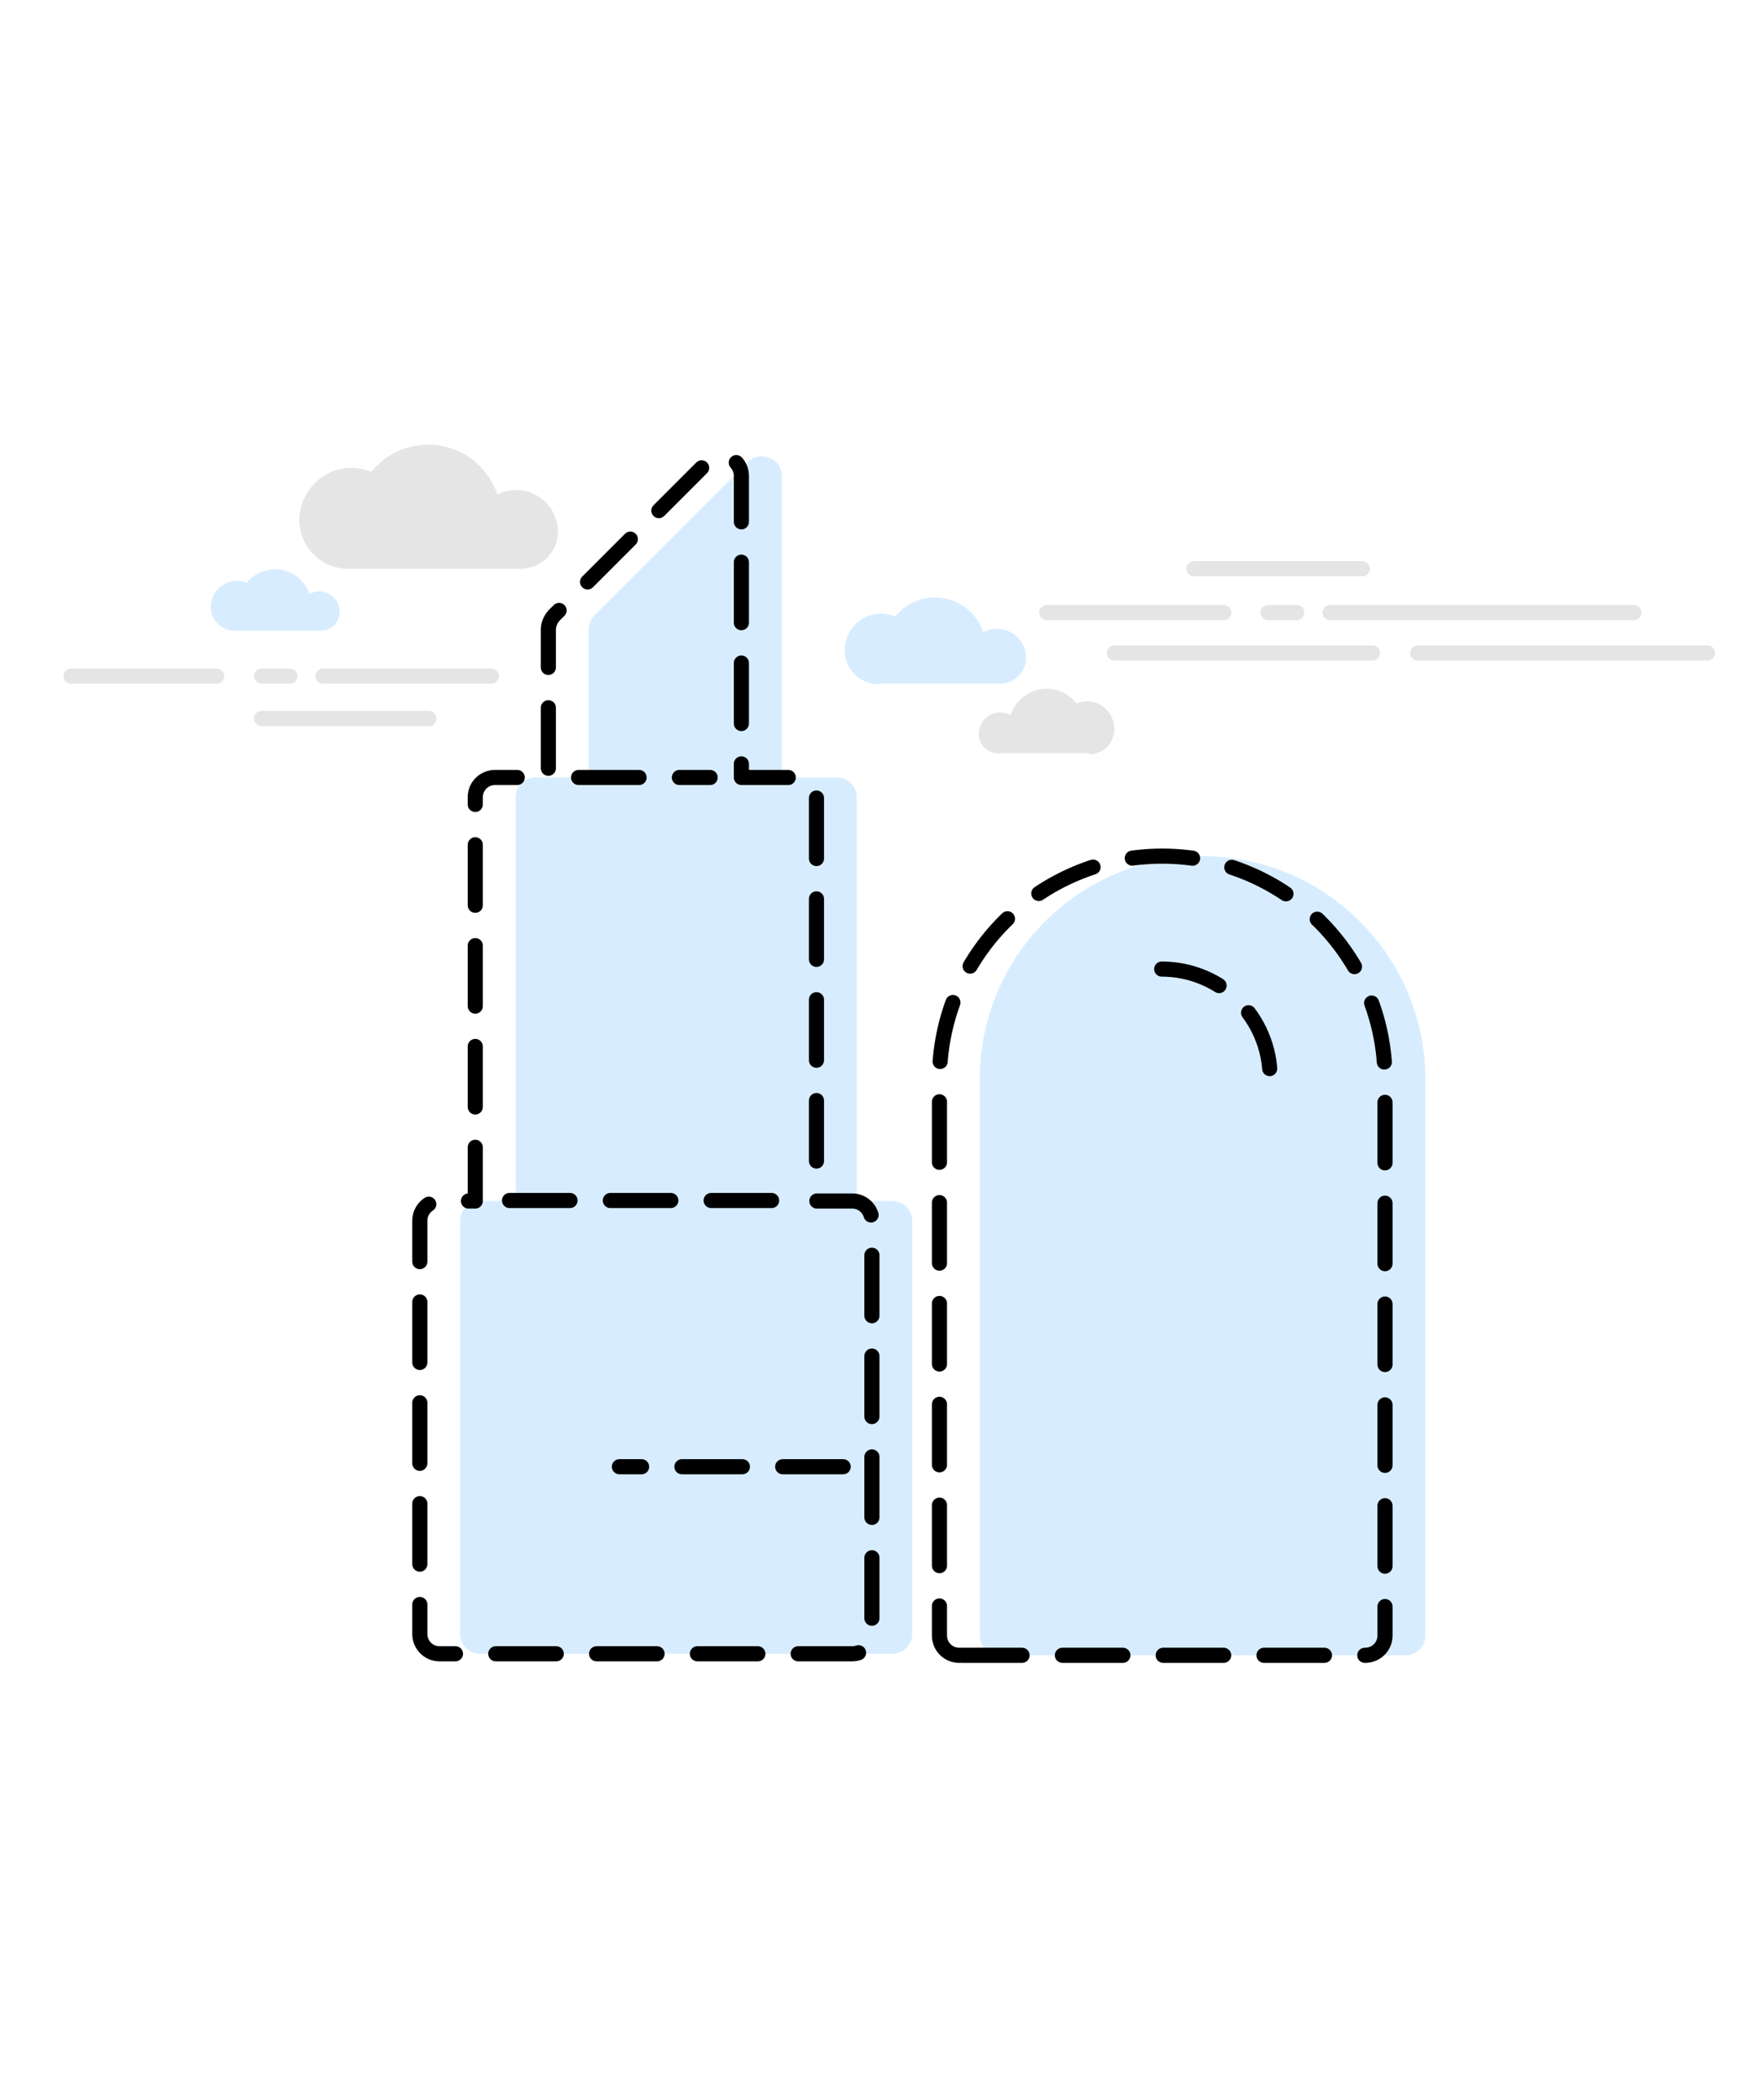 <svg id="svg_help_product_0" xmlns="http://www.w3.org/2000/svg" viewBox="0 0 350 416.5">
  <style>
    #svg_help_product_0 .st0{fill:#fff;} #svg_help_product_0 .st1{fill:#D7EDFF;} #svg_help_product_0 .st2{fill:#BC1200;} #svg_help_product_0 .st3{fill:#00E582;stroke:#000000;stroke-width:2;stroke-miterlimit:10;} #svg_help_product_0 .st4{fill:#6C6C6C;} #svg_help_product_0 .st5{fill:#00E582;} #svg_help_product_0 .st6{stroke:#000000;stroke-width:3;stroke-miterlimit:10;} #svg_help_product_0 .st7{fill:#AFAFAF;} #svg_help_product_0 .st8{fill:#DBCCA9;stroke:#000000;stroke-width:3;stroke-miterlimit:10;} #svg_help_product_0 .st9{fill:#E42320;} #svg_help_product_0 .st10{fill:#FFFFFF;} #svg_help_product_0 .st11{fill:#FFE400;} #svg_help_product_0 .st12{fill:#0080FF;} #svg_help_product_0 .st13{fill:#0067BC;} #svg_help_product_0 .st14{fill:#FFA100;} #svg_help_product_0 .st15{stroke:#000000;stroke-width:2;stroke-miterlimit:10;} #svg_help_product_0 .st16{fill:#444444;stroke:#000000;stroke-width:2;stroke-miterlimit:10;} #svg_help_product_0 .st17{fill:#C1003C;} #svg_help_product_0 .st18{fill:#FC004E;} #svg_help_product_0 .st19{fill:#8B00BF;} #svg_help_product_0 .st20{fill:#A100FF;} #svg_help_product_0 .st21{fill:none;stroke:#000000;stroke-width:3;stroke-linecap:round;stroke-linejoin:round;} #svg_help_product_0 .st22{fill:none;stroke:#000000;stroke-width:3;stroke-linecap:round;stroke-linejoin:round;stroke-dasharray:14.183,9.455;} #svg_help_product_0 .st23{fill:none;stroke:#000000;stroke-width:3;stroke-linecap:round;stroke-linejoin:round;stroke-dasharray:14.175,9.45;} #svg_help_product_0 .st24{fill:none;stroke:#000000;stroke-width:3;stroke-linecap:round;stroke-linejoin:round;stroke-dasharray:12.083,8.056;} #svg_help_product_0 .st25{fill:none;stroke:#000000;stroke-width:3;stroke-linecap:round;stroke-linejoin:round;stroke-miterlimit:10;stroke-dasharray:12,8;} #svg_help_product_0 .st26{fill:#E5E5E5;} #svg_help_product_0 .st27{fill:none;stroke:#E5E5E5;stroke-width:3;stroke-linecap:round;stroke-linejoin:round;stroke-miterlimit:10;} #svg_help_product_0 .st28{fill:#1D1E1C;} #svg_help_product_0 .st29{fill:#0093C6;} #svg_help_product_0 .st30{fill:url(#SVGID_1_);} #svg_help_product_0 .st31{fill:url(#SVGID_2_);} #svg_help_product_0 .st32{fill:#6DFCB5;} #svg_help_product_0 .st33{fill:none;stroke:#000000;stroke-width:3;stroke-miterlimit:10;} #svg_help_product_0 .st34{fill:#E0D500;} #svg_help_product_0 .st35{fill:none;stroke:#000000;stroke-width:3;stroke-linecap:round;stroke-linejoin:round;stroke-miterlimit:10;} #svg_help_product_0 .st36{opacity:0.25;} #svg_help_product_0 .st37{fill:none;stroke:#000000;stroke-width:2;stroke-miterlimit:10;} #svg_help_product_0 .st38{fill:none;stroke:#000000;stroke-width:3;stroke-linecap:round;stroke-linejoin:round;stroke-dasharray:14.316,9.544;} #svg_help_product_0 .st39{fill:none;stroke:#000000;stroke-width:3;stroke-linecap:round;stroke-linejoin:round;stroke-dasharray:14.636,9.757;} #svg_help_product_0 .st40{fill:none;stroke:#000000;stroke-width:3;stroke-linecap:round;stroke-linejoin:round;stroke-dasharray:13.835,9.223;} #svg_help_product_0 .st41{fill:none;stroke:#000000;stroke-width:3;stroke-linecap:round;stroke-linejoin:round;stroke-dasharray:14.601,9.734;} #svg_help_product_0 .st42{fill:none;stroke:#000000;stroke-width:3;stroke-linecap:round;stroke-linejoin:round;stroke-dasharray:14.872,9.915;} #svg_help_product_0 .st43{fill:none;stroke:#000000;stroke-width:3;stroke-linecap:round;stroke-linejoin:round;stroke-dasharray:13.774,9.182;} #svg_help_product_0 .st44{fill:none;stroke:#000000;stroke-width:3;stroke-linecap:round;stroke-linejoin:round;stroke-dasharray:14.685,9.79;} #svg_help_product_0 .st45{fill:none;stroke:#000000;stroke-width:3;stroke-linecap:round;stroke-linejoin:round;stroke-dasharray:14.324,9.549;} #svg_help_product_0 .st46{fill:none;stroke:#000000;stroke-width:3;stroke-linecap:round;stroke-linejoin:round;stroke-dasharray:12.437,8.291;} #svg_help_product_0 .st47{fill:none;stroke:#000000;stroke-width:3;stroke-linecap:round;stroke-linejoin:round;stroke-dasharray:9.627,6.418;} #svg_help_product_0 .st48{fill:none;stroke:#000000;stroke-width:3;stroke-linecap:round;stroke-linejoin:round;stroke-dasharray:9.298,6.198;} #svg_help_product_0 .st49{fill:none;stroke:#000000;stroke-width:3;stroke-linecap:round;stroke-linejoin:round;stroke-dasharray:10.317,6.878;} #svg_help_product_0 .st50{fill:none;stroke:#000000;stroke-width:3;stroke-linecap:round;stroke-linejoin:round;stroke-dasharray:9.294,6.196;} #svg_help_product_0 .st51{fill:none;stroke:#000000;stroke-width:3;stroke-linecap:round;stroke-linejoin:round;stroke-dasharray:9.552,6.368;} #svg_help_product_0 .st52{fill:none;stroke:#000000;stroke-width:3;stroke-linecap:round;stroke-linejoin:round;stroke-dasharray:10.171,6.781;} #svg_help_product_0 .st53{fill:none;stroke:#000000;stroke-width:3;stroke-linecap:round;stroke-linejoin:round;stroke-dasharray:9.277,6.184;} #svg_help_product_0 .st54{fill:none;stroke:#000000;stroke-width:3;stroke-linecap:round;stroke-linejoin:round;stroke-dasharray:9.71,6.473;} #svg_help_product_0 .st55{fill:none;stroke:#000000;stroke-width:3;stroke-linecap:round;stroke-linejoin:round;stroke-dasharray:12.461,8.307;} #svg_help_product_0 .st56{fill:none;stroke:#000000;stroke-width:3;stroke-linecap:round;stroke-linejoin:round;stroke-dasharray:12.235,8.156;} #svg_help_product_0 .st57{fill:none;stroke:#000000;stroke-width:2.609;stroke-linecap:round;stroke-linejoin:round;} #svg_help_product_0 .st58{fill:none;stroke:#000000;stroke-width:2.609;stroke-linecap:round;stroke-linejoin:round;stroke-dasharray:10.462,6.975;} #svg_help_product_0 .st59{fill:none;stroke:#000000;stroke-width:2.609;stroke-linecap:round;stroke-linejoin:round;stroke-dasharray:10.255,6.837;} #svg_help_product_0 .st60{fill:none;stroke:#000000;stroke-width:2.609;stroke-linecap:round;stroke-linejoin:round;stroke-dasharray:11.555,7.703;} #svg_help_product_0 .st61{fill:none;stroke:#000000;stroke-width:2.609;stroke-linecap:round;stroke-linejoin:round;stroke-miterlimit:10;stroke-dasharray:10.437,6.958;} #svg_help_product_0 .st62{fill:none;stroke:#000000;stroke-width:2.609;stroke-linecap:round;stroke-linejoin:round;} #svg_help_product_0 .st63{fill:none;stroke:#000000;stroke-width:2.609;stroke-linecap:round;stroke-linejoin:round;stroke-dasharray:10.442,6.961;} #svg_help_product_0 .st64{fill:none;stroke:#000000;stroke-width:2.609;stroke-linecap:round;stroke-linejoin:round;stroke-dasharray:10.696,7.131;} #svg_help_product_0 .st65{fill:none;stroke:#000000;stroke-width:2.609;stroke-linecap:round;stroke-linejoin:round;stroke-dasharray:11.235,7.49;} #svg_help_product_0 .st66{fill:none;stroke:#000000;stroke-width:2.609;stroke-linecap:round;stroke-linejoin:round;stroke-dasharray:10.693,7.129;} #svg_help_product_0 .st67{fill:none;stroke:#000000;stroke-width:2.609;stroke-linecap:round;stroke-linejoin:round;stroke-dasharray:10.384,6.923;} #svg_help_product_0 .st68{fill:none;stroke:#000000;stroke-width:2.609;stroke-linecap:round;stroke-linejoin:round;stroke-dasharray:10.709,7.139;} #svg_help_product_0 .st69{fill:none;stroke:#000000;stroke-width:2.609;stroke-linecap:round;stroke-linejoin:round;stroke-dasharray:10.437,6.958;} #svg_help_product_0 .st70{fill:none;stroke:#000000;stroke-width:2.609;stroke-linecap:round;stroke-linejoin:round;stroke-dasharray:10.466,6.977;} #svg_help_product_0 .st71{fill:none;stroke:#000000;stroke-width:2.609;stroke-linecap:round;stroke-linejoin:round;stroke-dasharray:10.117,6.745;} #svg_help_product_0 .st72{fill:none;stroke:#000000;stroke-width:2.609;stroke-linecap:round;stroke-linejoin:round;stroke-miterlimit:10;stroke-dasharray:10.437,6.958;} #svg_help_product_0 .st73{fill:none;stroke:#000000;stroke-width:2.339;stroke-linecap:round;stroke-linejoin:round;stroke-miterlimit:10;stroke-dasharray:9.358,6.239;} #svg_help_product_0 .st74{fill:none;stroke:#000000;stroke-width:3;stroke-linecap:round;stroke-linejoin:round;stroke-dasharray:13.984,9.323;} #svg_help_product_0 .st75{fill:none;stroke:#000000;stroke-width:3;stroke-linecap:round;stroke-linejoin:round;stroke-dasharray:11.872,7.915;} #svg_help_product_0 .st76{fill:none;stroke:#000000;stroke-width:3;stroke-linecap:round;stroke-linejoin:round;stroke-dasharray:11.845,7.897;} #svg_help_product_0 .st77{fill:none;stroke:#000000;stroke-width:3;stroke-linecap:round;stroke-linejoin:round;stroke-dasharray:12.067,8.045;} #svg_help_product_0 .st78{fill:none;stroke:#000000;stroke-width:3;stroke-linecap:round;stroke-linejoin:round;stroke-dasharray:10.42,6.946;} #svg_help_product_0 .st79{fill:none;stroke:#000000;stroke-width:3;stroke-linecap:round;stroke-linejoin:round;stroke-dasharray:12.505,8.337;} #svg_help_product_0 .st80{fill:none;stroke:#000000;stroke-width:3;stroke-linecap:round;stroke-linejoin:round;stroke-dasharray:11.578,7.719;}
  </style>
  <path class="st0" d="M0 0h350v416.5H0z"/>
  <path class="st26" d="M69 112.8c-5.2 0-9.5-4.2-9.6-9.5v-.1c0-5.7 4.6-10.4 10.3-10.4 1.4 0 2.8.3 4 .8 2.6-3.3 6.7-5.4 11.3-5.4 6.4 0 11.7 4.1 13.7 9.9 1.1-.6 2.4-.9 3.8-.9 4.5 0 8.2 3.7 8.2 8.3 0 4-3.3 7.3-7.4 7.3H69z"/>
  <path class="st1" d="M46.6 125.1c-2.6 0-4.8-2.1-4.8-4.7 0-2.9 2.3-5.2 5.2-5.2.7 0 1.4.1 2 .4 1.3-1.7 3.4-2.7 5.6-2.7 3.2 0 5.9 2.1 6.8 4.9.6-.3 1.2-.5 1.9-.5 2.3 0 4.1 1.9 4.1 4.1 0 2-1.7 3.7-3.7 3.7H46.6z"/>
  <path class="st26" d="M216.1 149.6c2.8 0 5-2.2 5-5 0-3-2.4-5.5-5.4-5.5-.7 0-1.5.2-2.1.4-1.4-1.7-3.5-2.9-5.9-2.9-3.3 0-6.2 2.2-7.2 5.2-.6-.3-1.3-.5-2-.5-2.4 0-4.3 1.9-4.3 4.3 0 2.1 1.7 3.8 3.9 3.8h18z"/>
  <path class="st1" d="M174.3 135.7c-3.7 0-6.7-3-6.7-6.7 0-4 3.2-7.3 7.2-7.3 1 0 1.9.2 2.8.6 1.9-2.3 4.7-3.8 7.9-3.8 4.5 0 8.3 2.9 9.6 6.9.8-.4 1.7-.7 2.7-.7 3.2 0 5.8 2.6 5.8 5.8 0 2.8-2.3 5.1-5.2 5.1h-24.1z"/>
  <path class="st27" d="M97.5 134.1H64.1M57.5 134.1h-5.6M43 134.1H14.1M324.2 121.5h-60.3M257.3 121.5h-5.7M242.8 121.5h-35.1M85.1 142.5H51.9M270.3 112.8h-33.4M338.8 129.5h-57.5M272.3 129.5h-51.2"/>
  <g>
    <path class="st1" d="M95.2 328c-2.2 0-3.9-1.8-3.9-3.9v-82c0-2.2 1.8-3.9 3.9-3.9h7.1v-80.1c0-2.2 1.8-3.9 3.9-3.9h10.6v-29.3c0-1 .4-2 1.1-2.8l30.5-30.5c.7-.7 1.7-1.1 2.8-1.1.5 0 1 .1 1.5.3 1.5.6 2.4 2 2.4 3.6v59.8h11c2.2 0 3.9 1.8 3.9 3.9v80.1h7.1c2.2 0 3.9 1.8 3.9 3.9v82c0 2.2-1.8 3.9-3.9 3.9H95.2zM198.3 328.3c-2.2 0-3.9-1.8-3.9-3.9V214c0-24.4 19.8-44.2 44.2-44.2 24.3 0 44.2 19.8 44.2 44.2v110.4c0 2.2-1.8 3.9-3.9 3.9h-80.6z"/>
    <path class="st25" d="M87.2 328c-2.2 0-3.9-1.8-3.9-3.9v-82c0-2.2 1.8-3.9 3.9-3.9h7.1v-80.1c0-2.2 1.8-3.9 3.9-3.9h10.6v-29.3c0-1 .4-2 1.1-2.8l30.5-30.5c.7-.7 1.7-1.1 2.8-1.1.5 0 1 .1 1.5.3 1.5.6 2.4 2 2.4 3.6v59.8h11c2.2 0 3.9 1.8 3.9 3.9v80.1h7.1c2.2 0 3.9 1.8 3.9 3.9v82c0 2.2-1.8 3.9-3.9 3.9H87.2zM190.3 328.3c-2.2 0-3.9-1.8-3.9-3.9V214c0-24.4 19.8-44.2 44.2-44.2 24.3 0 44.2 19.8 44.2 44.2v110.4c0 2.2-1.8 3.9-3.9 3.9h-80.6zM230.5 192.2c11.9 0 21.5 9.7 21.5 21.5M167.3 290.9h-44.4M153.1 238.1H98.2M114.8 154.2h26.1"/>
  </g>
</svg>
